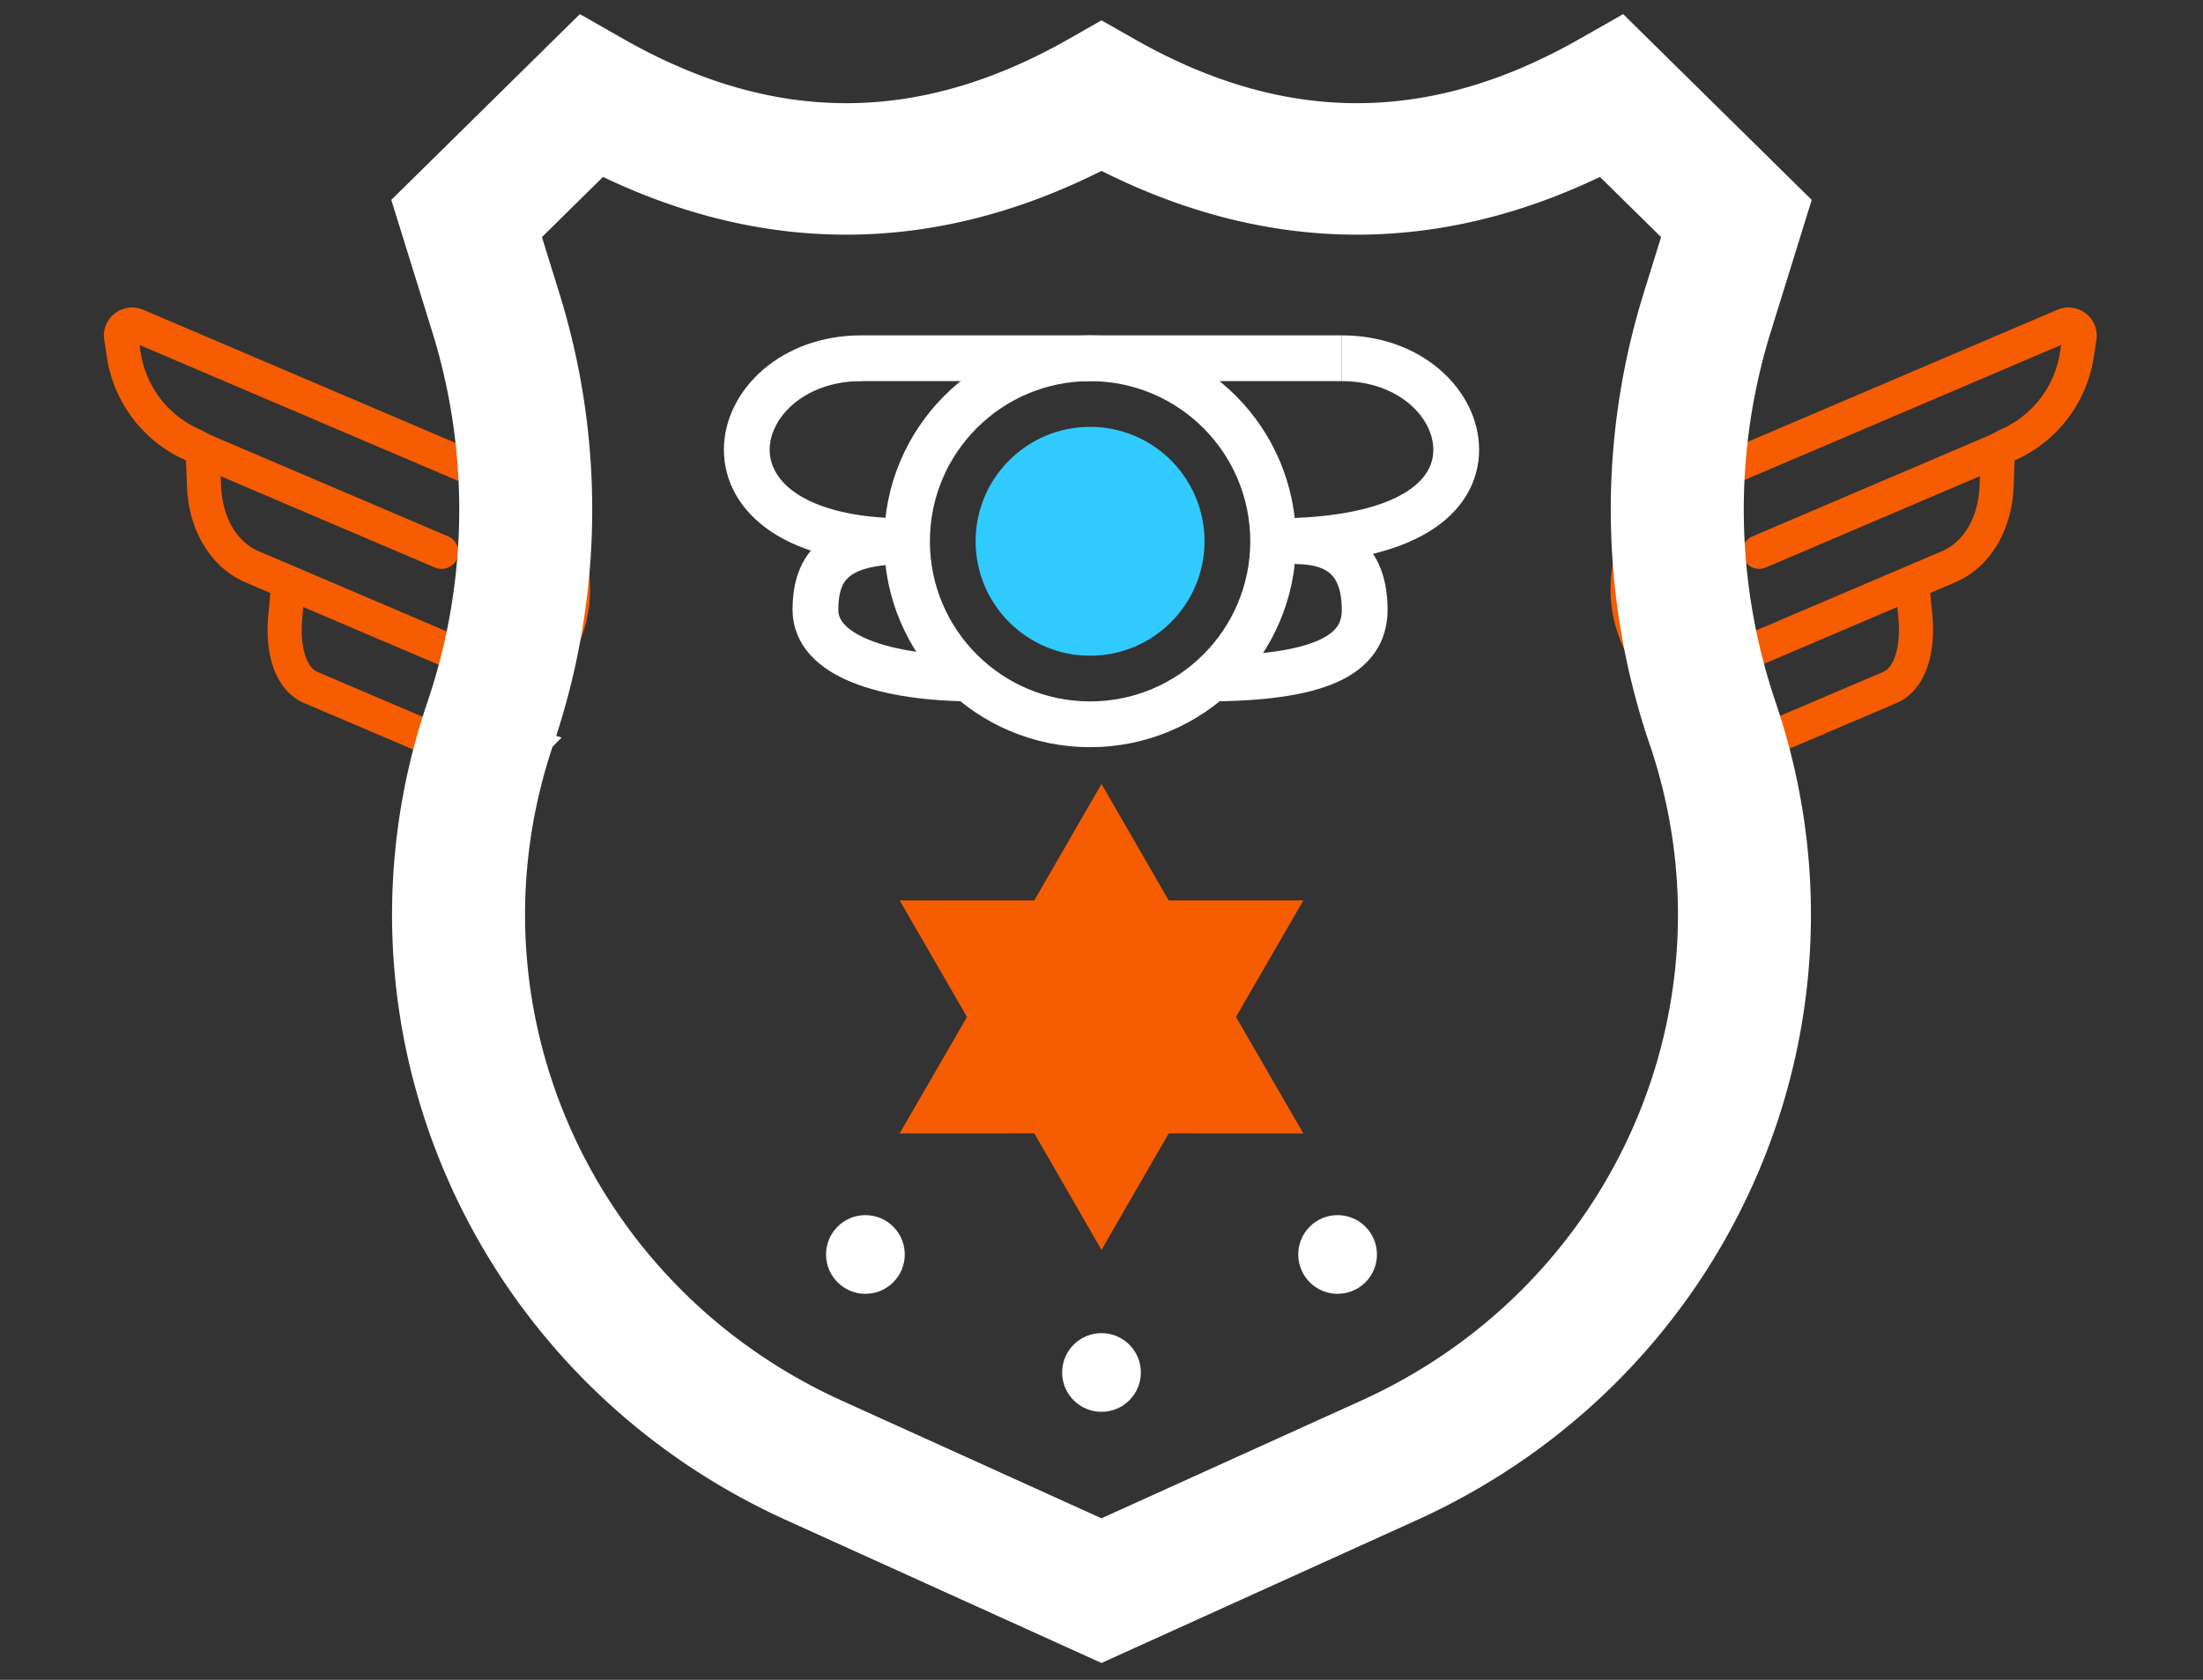 <svg width="59" height="45" fill="none" xmlns="http://www.w3.org/2000/svg"><rect width="100%" height="100%" fill="#333333" stroke="none"/><path d="M15.785 15.43a3.628 3.628 0 00-2.191-2.97L3.84 8.3a.764.764 0 00-.764.094.751.751 0 00-.285.711l.073.47a3.607 3.607 0 002.117 2.758l.026.694c.044 1.194.646 2.181 1.57 2.575l.664.284-.054.573c-.113 1.183.247 2.07.961 2.376l4.948 2.11a.76.76 0 00.998-.396l1.417-3.323c.24-.564.336-1.185.274-1.796zm-2.473 4.621l-4.808-2.05c-.313-.135-.477-.718-.408-1.452l.027-.288 3.886 1.658c.233.1.5-.007.599-.238a.455.455 0 00-.243-.596l-4.458-1.902-.014-.005-.96-.41c-.603-.257-.982-.919-1.013-1.77l-.01-.242 5.734 2.446c.232.1.5-.007.598-.238a.456.456 0 00-.242-.596l-6.374-2.72-.199-.108a.488.488 0 00-.04-.02 2.698 2.698 0 01-1.62-2.078l-.031-.201 9.502 4.054a2.712 2.712 0 011.432 3.572l-1.358 3.184zM43.15 15.43a3.628 3.628 0 012.193-2.97l9.753-4.16a.764.764 0 01.764.094c.218.168.327.44.285.711l-.073.47a3.607 3.607 0 01-2.117 2.758l-.026.694c-.044 1.194-.645 2.181-1.57 2.575l-.664.284.055.573c.112 1.183-.248 2.07-.962 2.376l-4.948 2.11a.76.76 0 01-.997-.396l-1.418-3.323a3.656 3.656 0 01-.274-1.796zm2.474 4.621l4.808-2.05c.313-.135.478-.718.408-1.452l-.027-.288-3.886 1.658a.456.456 0 01-.599-.238.456.456 0 01.243-.596l4.458-1.902.014-.005.96-.41c.603-.257.982-.919 1.014-1.77l.008-.242-5.733 2.446a.456.456 0 01-.598-.238.456.456 0 01.242-.596l6.374-2.72.2-.108a.486.486 0 01.039-.02 2.698 2.698 0 001.62-2.078l.031-.201-9.502 4.054a2.712 2.712 0 00-1.432 3.572l1.359 3.184z" fill="#F65C01"/><path d="M48.192 5.571l.045-.145-.109-.107L43.565.822 43.43.689l-.164.094-.851.484.123.217-.123-.217c-2.055 1.169-4.07 1.747-6.076 1.747-2.006 0-4.02-.578-6.075-1.747l-.124.217.124-.217-.64-.364-.124-.07-.123.07-.64.364h0c-2.055 1.169-4.07 1.747-6.076 1.747-2.006 0-4.02-.578-6.076-1.747h0l-.85-.484-.165-.094-.135.133-4.563 4.497-.109.107.045.145 1 3.22h0a16.292 16.292 0 01-.131 10.118c-2.895 8.546 1.188 17.827 9.49 21.589l8.23 3.73.103.047.103-.047 8.23-3.73c8.302-3.762 12.385-13.043 9.49-21.59a16.292 16.292 0 01-.13-10.117l.999-3.22zM14.58 19.868l-.237-.08.237.08a19.267 19.267 0 00.154-11.963h0L14.23 6.28l1.87-1.842c4.448 2.177 8.955 2.13 13.4-.14 4.445 2.27 8.952 2.317 13.4.14l1.87 1.842-.504 1.625.239.075-.239-.075a19.267 19.267 0 00.154 11.963l.237-.08-.236.08c2.396 7.075-.981 14.763-7.864 17.882L29.5 40.948l-7.057-3.198c-6.882-3.119-10.26-10.807-7.863-17.882z" fill="#fff" stroke="#fff" stroke-width=".5"/><path d="M29.5 21l1.8 3.123 3.606-.002-1.804 3.121 1.804 3.121-3.605-.002-1.801 3.123-1.8-3.123-3.606.002 1.804-3.12-1.804-3.122 3.605.002L29.5 21z" fill="#F65C01"/><circle cx="23.177" cy="33.606" r="1.054" fill="#fff"/><circle cx="29.5" cy="36.767" r="1.054" fill="#fff"/><circle cx="35.823" cy="33.606" r="1.054" fill="#fff"/><circle cx="29.194" cy="14.5" r="3.065" fill="#30CAFF"/><circle cx="29.194" cy="14.5" r="4.903" stroke="#fff" stroke-width="1.226"/><path d="M23.065 8.984h12.87v1.226H22.452l.613-1.226z" fill="#fff"/><path d="M24.29 14.5c-3.064 0-4.29-1.226-4.29-2.452 0-1.225 1.226-2.451 3.064-2.451" stroke="#fff" stroke-width="1.226"/><path d="M26.13 18.177c-2.453 0-4.291-.613-4.291-1.838 0-1.226.613-1.839 2.451-1.839m7.968 3.677c3.064 0 4.29-.613 4.29-1.838 0-1.226-.613-1.839-1.838-1.839" stroke="#fff" stroke-width="1.226"/><path d="M34.097 14.5c3.677 0 4.903-1.226 4.903-2.452 0-1.225-1.226-2.451-3.065-2.451" stroke="#fff" stroke-width="1.226"/></svg>